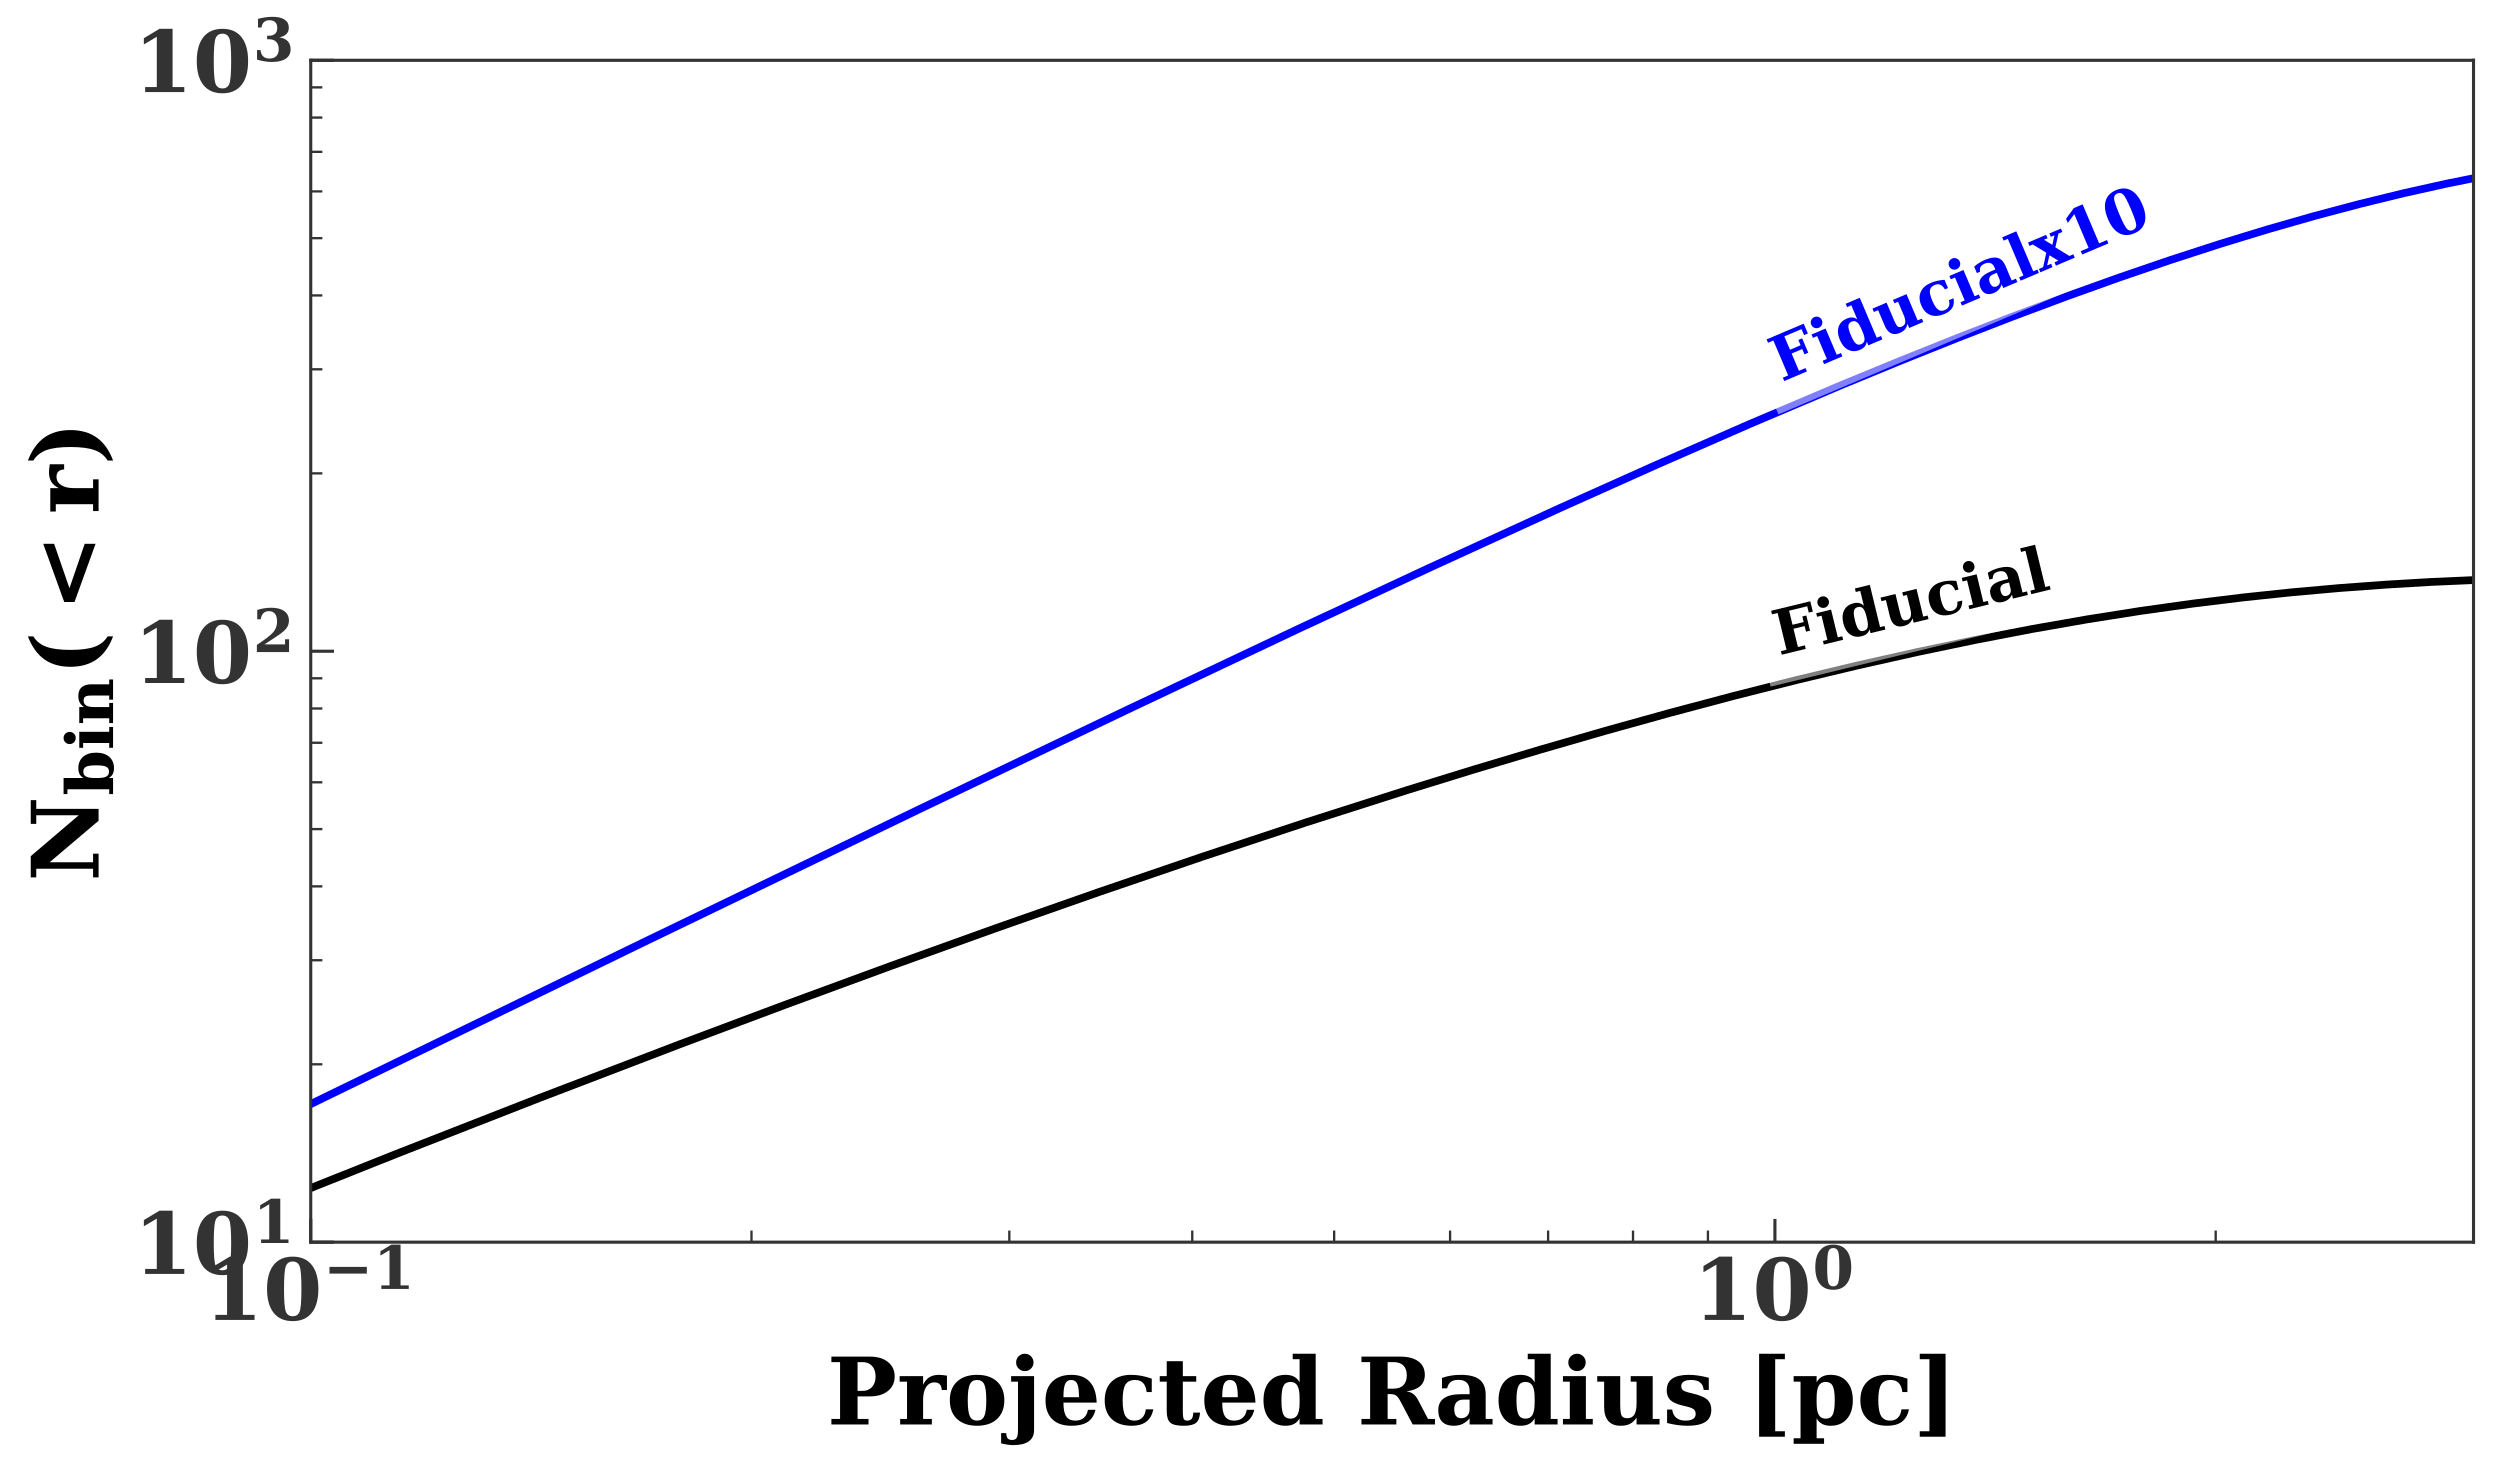 <?xml version="1.0" encoding="utf-8" standalone="no"?>
<!DOCTYPE svg PUBLIC "-//W3C//DTD SVG 1.1//EN"
  "http://www.w3.org/Graphics/SVG/1.1/DTD/svg11.dtd">
<!-- Created with matplotlib (http://matplotlib.org/) -->
<svg height="380pt" version="1.1" viewBox="0 0 645 380" width="645pt" xmlns="http://www.w3.org/2000/svg" xmlns:xlink="http://www.w3.org/1999/xlink">
 <defs>
  <style type="text/css">
*{stroke-linecap:butt;stroke-linejoin:round;}
  </style>
 </defs>
 <g id="figure_1">
  <g id="patch_1">
   <path d="M 0 380.039 
L 645.367 380.039 
L 645.367 0 
L 0 0 
z
" style="fill:#ffffff;"/>
  </g>
  <g id="axes_1">
   <g id="patch_2">
    <path d="M 80.168 320.478 
L 638.168 320.478 
L 638.168 15.558 
L 80.168 15.558 
z
" style="fill:#ffffff;"/>
   </g>
   <g id="matplotlib.axis_1">
    <g id="xtick_1">
     <g id="line2d_1">
      <defs>
       <path d="M 0 0 
L 0 -6 
" id="m1e46e7be4a" style="stroke:#333333;stroke-width:0.8;"/>
      </defs>
      <g>
       <use style="fill:#333333;stroke:#333333;stroke-width:0.8;" x="80.168" xlink:href="#m1e46e7be4a" y="320.478"/>
      </g>
     </g>
     <g id="text_1">
      <!-- $\mathdefault{10^{-1}}$ -->
      <defs>
       <path d="M 13.719 0 
L 13.719 5.906 
L 27.391 5.906 
L 27.391 64.891 
L 12.203 55.906 
L 12.203 63.188 
L 30.516 74.219 
L 45.906 74.219 
L 45.906 5.906 
L 59.625 5.906 
L 59.625 0 
z
" id="DejaVuSerif-Bold-31"/>
       <path d="M 34.812 4.297 
Q 40.672 4.297 42.844 9.609 
Q 45.016 14.938 45.016 36.375 
Q 45.016 57.672 42.844 63.078 
Q 40.672 68.5 34.812 68.5 
Q 28.953 68.5 26.781 63.172 
Q 24.609 57.859 24.609 36.375 
Q 24.609 14.938 26.781 9.609 
Q 28.953 4.297 34.812 4.297 
z
M 34.812 -1.422 
Q 20.219 -1.422 12.453 8.312 
Q 4.688 18.062 4.688 36.375 
Q 4.688 54.688 12.453 64.453 
Q 20.219 74.219 34.812 74.219 
Q 49.359 74.219 57.125 64.453 
Q 64.891 54.688 64.891 36.375 
Q 64.891 18.062 57.125 8.312 
Q 49.359 -1.422 34.812 -1.422 
z
" id="DejaVuSerif-Bold-30"/>
       <path d="M 10.594 36.922 
L 73.188 36.922 
L 73.188 25.688 
L 10.594 25.688 
z
" id="DejaVuSerif-Bold-2212"/>
      </defs>
      <g style="fill:#333333;" transform="translate(52.557 340.695)scale(0.22 -0.22)">
       <use transform="translate(0 0.713)" xlink:href="#DejaVuSerif-Bold-31"/>
       <use transform="translate(69.58 0.713)" xlink:href="#DejaVuSerif-Bold-30"/>
       <use transform="translate(140.069 37.047)scale(0.7)" xlink:href="#DejaVuSerif-Bold-2212"/>
       <use transform="translate(198.721 37.047)scale(0.7)" xlink:href="#DejaVuSerif-Bold-31"/>
      </g>
     </g>
    </g>
    <g id="xtick_2">
     <g id="line2d_2">
      <g>
       <use style="fill:#333333;stroke:#333333;stroke-width:0.8;" x="457.929" xlink:href="#m1e46e7be4a" y="320.478"/>
      </g>
     </g>
     <g id="text_2">
      <!-- $\mathdefault{10^{0}}$ -->
      <g style="fill:#333333;" transform="translate(436.809 340.695)scale(0.22 -0.22)">
       <use transform="translate(0 0.713)" xlink:href="#DejaVuSerif-Bold-31"/>
       <use transform="translate(69.58 0.713)" xlink:href="#DejaVuSerif-Bold-30"/>
       <use transform="translate(140.069 37.047)scale(0.7)" xlink:href="#DejaVuSerif-Bold-30"/>
      </g>
     </g>
    </g>
    <g id="xtick_3">
     <g id="line2d_3">
      <defs>
       <path d="M 0 0 
L 0 -3 
" id="mf2a26a2c00" style="stroke:#333333;stroke-width:0.6;"/>
      </defs>
      <g>
       <use style="fill:#333333;stroke:#333333;stroke-width:0.6;" x="193.885" xlink:href="#mf2a26a2c00" y="320.478"/>
      </g>
     </g>
    </g>
    <g id="xtick_4">
     <g id="line2d_4">
      <g>
       <use style="fill:#333333;stroke:#333333;stroke-width:0.6;" x="260.406" xlink:href="#mf2a26a2c00" y="320.478"/>
      </g>
     </g>
    </g>
    <g id="xtick_5">
     <g id="line2d_5">
      <g>
       <use style="fill:#333333;stroke:#333333;stroke-width:0.6;" x="307.603" xlink:href="#mf2a26a2c00" y="320.478"/>
      </g>
     </g>
    </g>
    <g id="xtick_6">
     <g id="line2d_6">
      <g>
       <use style="fill:#333333;stroke:#333333;stroke-width:0.6;" x="344.212" xlink:href="#mf2a26a2c00" y="320.478"/>
      </g>
     </g>
    </g>
    <g id="xtick_7">
     <g id="line2d_7">
      <g>
       <use style="fill:#333333;stroke:#333333;stroke-width:0.6;" x="374.123" xlink:href="#mf2a26a2c00" y="320.478"/>
      </g>
     </g>
    </g>
    <g id="xtick_8">
     <g id="line2d_8">
      <g>
       <use style="fill:#333333;stroke:#333333;stroke-width:0.6;" x="399.413" xlink:href="#mf2a26a2c00" y="320.478"/>
      </g>
     </g>
    </g>
    <g id="xtick_9">
     <g id="line2d_9">
      <g>
       <use style="fill:#333333;stroke:#333333;stroke-width:0.6;" x="421.32" xlink:href="#mf2a26a2c00" y="320.478"/>
      </g>
     </g>
    </g>
    <g id="xtick_10">
     <g id="line2d_10">
      <g>
       <use style="fill:#333333;stroke:#333333;stroke-width:0.6;" x="440.644" xlink:href="#mf2a26a2c00" y="320.478"/>
      </g>
     </g>
    </g>
    <g id="xtick_11">
     <g id="line2d_11">
      <g>
       <use style="fill:#333333;stroke:#333333;stroke-width:0.6;" x="571.647" xlink:href="#mf2a26a2c00" y="320.478"/>
      </g>
     </g>
    </g>
    <g id="xtick_12">
     <g id="line2d_12">
      <g>
       <use style="fill:#333333;stroke:#333333;stroke-width:0.6;" x="638.168" xlink:href="#mf2a26a2c00" y="320.478"/>
      </g>
     </g>
    </g>
    <g id="text_3">
     <!-- Projected Radius [pc] -->
     <defs>
      <path d="M 4.688 0 
L 4.688 5.906 
L 14.016 5.906 
L 14.016 67 
L 4.688 67 
L 4.688 72.906 
L 46.188 72.906 
Q 58.344 72.906 65.516 67.109 
Q 72.703 61.328 72.703 51.609 
Q 72.703 41.844 65.5 36 
Q 58.297 30.172 46.188 30.172 
L 32.812 30.172 
L 32.812 5.906 
L 44.578 5.906 
L 44.578 0 
z
M 32.812 36.078 
L 38.281 36.078 
Q 44.625 36.078 48.406 40.297 
Q 52.203 44.531 52.203 51.609 
Q 52.203 58.641 48.438 62.812 
Q 44.672 67 38.281 67 
L 32.812 67 
z
" id="DejaVuSerif-Bold-50"/>
      <path d="M 53.719 52.484 
L 53.719 37.016 
L 48.188 37.016 
Q 47.906 41.156 45.953 43.188 
Q 44 45.219 40.281 45.219 
Q 34.625 45.219 31.344 40.234 
Q 28.078 35.25 28.078 26.422 
L 28.078 5.906 
L 37.5 5.906 
L 37.5 0 
L 3.422 0 
L 3.422 5.906 
L 10.797 5.906 
L 10.797 46 
L 2.875 46 
L 2.875 51.906 
L 28.078 51.906 
L 28.078 42.672 
Q 30.609 48.094 34.781 50.703 
Q 38.969 53.328 45.016 53.328 
Q 46.531 53.328 48.703 53.094 
Q 50.875 52.875 53.719 52.484 
z
" id="DejaVuSerif-Bold-72"/>
      <path d="M 33.406 4.109 
Q 38.875 4.109 41.094 8.797 
Q 43.312 13.484 43.312 25.984 
Q 43.312 38.484 41.109 43.141 
Q 38.922 47.797 33.406 47.797 
Q 27.875 47.797 25.625 43.078 
Q 23.391 38.375 23.391 25.984 
Q 23.391 13.578 25.625 8.844 
Q 27.875 4.109 33.406 4.109 
z
M 33.406 -1.422 
Q 19.672 -1.422 11.891 5.875 
Q 4.109 13.188 4.109 25.984 
Q 4.109 38.812 11.891 46.062 
Q 19.672 53.328 33.406 53.328 
Q 47.172 53.328 54.938 46.062 
Q 62.703 38.812 62.703 25.984 
Q 62.703 13.188 54.906 5.875 
Q 47.125 -1.422 33.406 -1.422 
z
" id="DejaVuSerif-Bold-6f"/>
      <path d="M 8.688 66.609 
Q 8.688 70.562 11.391 73.266 
Q 14.109 75.984 18.109 75.984 
Q 21.922 75.984 24.656 73.25 
Q 27.391 70.516 27.391 66.609 
Q 27.391 62.75 24.672 60.031 
Q 21.969 57.328 18.109 57.328 
Q 14.156 57.328 11.422 60.016 
Q 8.688 62.703 8.688 66.609 
z
M 10.688 46 
L 3.328 46 
L 3.328 51.906 
L 27.984 51.906 
L 27.984 -6.109 
Q 27.984 -14.062 22.344 -18.141 
Q 16.703 -22.219 5.719 -22.219 
Q 2.781 -22.219 -0.531 -21.719 
Q -3.859 -21.234 -7.422 -20.312 
L -7.422 -9.281 
L -1.906 -9.328 
Q -1.812 -13.234 -0.359 -14.969 
Q 1.078 -16.703 4.297 -16.703 
Q 7.859 -16.703 9.266 -14.406 
Q 10.688 -12.109 10.688 -6.109 
z
" id="DejaVuSerif-Bold-6a"/>
      <path d="M 40.094 29.297 
Q 40.094 39.547 38.188 43.672 
Q 36.281 47.797 31.688 47.797 
Q 27.25 47.797 25.312 43.75 
Q 23.391 39.703 23.391 30.172 
L 23.391 29.297 
z
M 59.078 23.484 
L 23.391 23.484 
L 23.391 23.094 
Q 23.391 13.031 26.406 8.562 
Q 29.438 4.109 36.188 4.109 
Q 41.797 4.109 45.266 7.078 
Q 48.734 10.062 49.703 15.719 
L 57.812 15.719 
Q 55.719 6.891 49.469 2.734 
Q 43.219 -1.422 31.984 -1.422 
Q 18.5 -1.422 11.297 5.688 
Q 4.109 12.797 4.109 25.984 
Q 4.109 38.875 11.469 46.094 
Q 18.844 53.328 31.984 53.328 
Q 44.875 53.328 51.75 45.734 
Q 58.641 38.141 59.078 23.484 
z
" id="DejaVuSerif-Bold-65"/>
      <path d="M 56.391 16.219 
Q 54.547 7.328 48.797 2.953 
Q 43.062 -1.422 33.203 -1.422 
Q 19.344 -1.422 11.719 5.75 
Q 4.109 12.938 4.109 25.984 
Q 4.109 38.875 11.625 46.094 
Q 19.141 53.328 32.516 53.328 
Q 37.938 53.328 43.453 52.297 
Q 48.969 51.266 54.688 49.219 
L 54.688 34.812 
L 49.219 34.812 
Q 48.438 41.406 45.359 44.594 
Q 42.281 47.797 36.719 47.797 
Q 29.5 47.797 26.438 42.906 
Q 23.391 38.031 23.391 25.984 
Q 23.391 14.203 26.359 9.156 
Q 29.344 4.109 36.078 4.109 
Q 41.312 4.109 44.453 7.234 
Q 47.609 10.359 48.297 16.219 
z
" id="DejaVuSerif-Bold-63"/>
      <path d="M 9.906 46 
L 2.391 46 
L 2.391 51.906 
L 9.906 51.906 
L 9.906 68.016 
L 27.203 68.016 
L 27.203 51.906 
L 41.609 51.906 
L 41.609 46 
L 27.203 46 
L 27.203 14.203 
Q 27.203 7.422 28.266 5.766 
Q 29.344 4.109 32.172 4.109 
Q 35.297 4.109 36.812 6.203 
Q 38.328 8.297 38.422 12.703 
L 45.703 12.703 
Q 45.266 4.891 41.422 1.734 
Q 37.594 -1.422 28.219 -1.422 
Q 17.531 -1.422 13.719 1.922 
Q 9.906 5.281 9.906 14.203 
z
" id="DejaVuSerif-Bold-74"/>
      <path d="M 42.922 23.391 
L 42.922 28.516 
Q 42.922 37.594 40.578 41.641 
Q 38.234 45.703 33.109 45.703 
Q 27.734 45.703 25.562 41.422 
Q 23.391 37.156 23.391 25.984 
Q 23.391 14.797 25.578 10.5 
Q 27.781 6.203 33.109 6.203 
Q 38.234 6.203 40.578 10.25 
Q 42.922 14.312 42.922 23.391 
z
M 60.203 5.906 
L 67.578 5.906 
L 67.578 0 
L 42.922 0 
L 42.922 6.594 
Q 40.719 2.547 36.984 0.562 
Q 33.25 -1.422 27.781 -1.422 
Q 16.75 -1.422 10.422 5.906 
Q 4.109 13.234 4.109 25.984 
Q 4.109 38.766 10.422 46.047 
Q 16.75 53.328 27.781 53.328 
Q 33.25 53.328 36.984 51.344 
Q 40.719 49.359 42.922 45.312 
L 42.922 70.125 
L 35.5 70.125 
L 35.5 75.984 
L 60.203 75.984 
z
" id="DejaVuSerif-Bold-64"/>
      <path id="DejaVuSerif-Bold-20"/>
      <path d="M 53.078 35.594 
Q 57.422 34.969 60.391 32.719 
Q 63.375 30.469 65.578 26.219 
L 76.219 5.906 
L 83.688 5.906 
L 83.688 0 
L 59.719 0 
L 48.094 22.016 
Q 44.734 28.859 42.359 30.734 
Q 39.984 32.625 35.797 32.625 
L 32.812 32.625 
L 32.812 5.906 
L 42.188 5.906 
L 42.188 0 
L 4.688 0 
L 4.688 5.906 
L 14.016 5.906 
L 14.016 67 
L 4.688 67 
L 4.688 72.906 
L 46.297 72.906 
Q 58.984 72.906 65.891 67.797 
Q 72.797 62.703 72.797 53.328 
Q 72.797 45.703 67.891 41.281 
Q 62.984 36.859 53.078 35.594 
z
M 32.812 38.484 
L 39.203 38.484 
Q 46.047 38.484 49.734 42.188 
Q 53.422 45.906 53.422 52.781 
Q 53.422 59.672 49.734 63.328 
Q 46.047 67 39.203 67 
L 32.812 67 
z
" id="DejaVuSerif-Bold-52"/>
      <path d="M 55.078 31.891 
L 55.078 5.906 
L 62.5 5.906 
L 62.5 0 
L 37.797 0 
L 37.797 6.594 
Q 34.375 2.484 30.172 0.531 
Q 25.984 -1.422 20.609 -1.422 
Q 12.641 -1.422 8.375 2.844 
Q 4.109 7.125 4.109 15.094 
Q 4.109 23.828 10.234 28.172 
Q 16.359 32.516 28.719 32.516 
L 37.797 32.516 
L 37.797 35.594 
Q 37.797 41.891 34.812 44.891 
Q 31.844 47.906 25.594 47.906 
Q 20.406 47.906 17.594 45.781 
Q 14.797 43.656 13.625 38.812 
L 8.109 38.812 
L 8.109 50 
Q 12.75 51.656 17.719 52.484 
Q 22.703 53.328 28.219 53.328 
Q 42.141 53.328 48.609 48.141 
Q 55.078 42.969 55.078 31.891 
z
M 37.797 16.312 
L 37.797 26.703 
L 31.297 26.703 
Q 26.469 26.703 23.875 24.062 
Q 21.297 21.438 21.297 16.5 
Q 21.297 11.578 23.172 9.125 
Q 25.047 6.688 28.906 6.688 
Q 32.906 6.688 35.344 9.328 
Q 37.797 11.969 37.797 16.312 
z
" id="DejaVuSerif-Bold-61"/>
      <path d="M 9.188 66.609 
Q 9.188 70.562 11.922 73.266 
Q 14.656 75.984 18.609 75.984 
Q 22.469 75.984 25.172 73.266 
Q 27.875 70.562 27.875 66.609 
Q 27.875 62.75 25.172 60.031 
Q 22.469 57.328 18.609 57.328 
Q 14.656 57.328 11.922 60.016 
Q 9.188 62.703 9.188 66.609 
z
M 28.078 5.906 
L 35.5 5.906 
L 35.5 0 
L 3.422 0 
L 3.422 5.906 
L 10.797 5.906 
L 10.797 46 
L 3.422 46 
L 3.422 51.906 
L 28.078 51.906 
z
" id="DejaVuSerif-Bold-69"/>
      <path d="M 61.922 51.906 
L 61.922 5.906 
L 69.281 5.906 
L 69.281 0 
L 44.578 0 
L 44.578 7.328 
Q 41.5 2.688 37.5 0.625 
Q 33.5 -1.422 27.391 -1.422 
Q 18.656 -1.422 14.188 3.734 
Q 9.719 8.891 9.719 18.891 
L 9.719 46 
L 2.297 46 
L 2.297 51.906 
L 27 51.906 
L 27 21.578 
Q 27 11.922 28.609 9.297 
Q 30.219 6.688 34.516 6.688 
Q 39.75 6.688 42.156 10.547 
Q 44.578 14.406 44.578 22.797 
L 44.578 46 
L 38.281 46 
L 38.281 51.906 
z
" id="DejaVuSerif-Bold-75"/>
      <path d="M 4.688 1.516 
L 4.688 16.016 
L 10.203 16.016 
Q 10.891 10.203 14.547 7.156 
Q 18.219 4.109 24.516 4.109 
Q 29.781 4.109 32.594 5.938 
Q 35.406 7.766 35.406 11.188 
Q 35.406 14.312 33.625 16.016 
Q 31.844 17.719 26.703 19 
L 19.578 20.797 
Q 11.531 22.797 7.906 26.531 
Q 4.297 30.281 4.297 36.625 
Q 4.297 45.062 10.156 49.188 
Q 16.016 53.328 28.219 53.328 
Q 32.812 53.328 38.016 52.562 
Q 43.219 51.812 49.516 50.203 
L 49.516 37.109 
L 44 37.109 
Q 43.562 42.438 40.203 45.109 
Q 36.859 47.797 30.609 47.797 
Q 25.344 47.797 22.625 46.109 
Q 19.922 44.438 19.922 41.219 
Q 19.922 38.578 21.484 37.062 
Q 23.047 35.547 27.094 34.516 
L 34.188 32.719 
Q 44.391 30.125 48.297 26.312 
Q 52.203 22.516 52.203 15.719 
Q 52.203 6.938 45.922 2.75 
Q 39.656 -1.422 26.422 -1.422 
Q 21.578 -1.422 16.156 -0.688 
Q 10.75 0.047 4.688 1.516 
z
" id="DejaVuSerif-Bold-73"/>
      <path d="M 12.5 75.984 
L 40.188 75.984 
L 40.188 70.125 
L 29.781 70.125 
L 29.781 -7.328 
L 40.188 -7.328 
L 40.188 -13.188 
L 12.5 -13.188 
z
" id="DejaVuSerif-Bold-5b"/>
      <path d="M 27 28.516 
L 27 23.391 
Q 27 14.312 29.312 10.25 
Q 31.641 6.203 36.812 6.203 
Q 42.141 6.203 44.312 10.5 
Q 46.484 14.797 46.484 25.984 
Q 46.484 37.156 44.312 41.422 
Q 42.141 45.703 36.812 45.703 
Q 31.641 45.703 29.312 41.641 
Q 27 37.594 27 28.516 
z
M 9.719 46 
L 2.297 46 
L 2.297 51.906 
L 27 51.906 
L 27 45.312 
Q 29.203 49.359 32.906 51.344 
Q 36.625 53.328 42.094 53.328 
Q 53.172 53.328 59.547 46.016 
Q 65.922 38.719 65.922 25.984 
Q 65.922 13.234 59.547 5.906 
Q 53.172 -1.422 42.094 -1.422 
Q 36.625 -1.422 32.906 0.562 
Q 29.203 2.547 27 6.594 
L 27 -14.891 
L 35.016 -14.891 
L 35.016 -20.797 
L 2.297 -20.797 
L 2.297 -14.891 
L 9.719 -14.891 
z
" id="DejaVuSerif-Bold-70"/>
      <path d="M 34.812 75.984 
L 34.812 -13.188 
L 7.078 -13.188 
L 7.078 -7.328 
L 17.484 -7.328 
L 17.484 70.125 
L 7.078 70.125 
L 7.078 75.984 
z
" id="DejaVuSerif-Bold-5d"/>
     </defs>
     <g transform="translate(213.375 367.506)scale(0.24 -0.24)">
      <use xlink:href="#DejaVuSerif-Bold-50"/>
      <use x="75.195" xlink:href="#DejaVuSerif-Bold-72"/>
      <use x="127.881" xlink:href="#DejaVuSerif-Bold-6f"/>
      <use x="194.58" xlink:href="#DejaVuSerif-Bold-6a"/>
      <use x="230.762" xlink:href="#DejaVuSerif-Bold-65"/>
      <use x="294.385" xlink:href="#DejaVuSerif-Bold-63"/>
      <use x="355.273" xlink:href="#DejaVuSerif-Bold-74"/>
      <use x="401.465" xlink:href="#DejaVuSerif-Bold-65"/>
      <use x="465.088" xlink:href="#DejaVuSerif-Bold-64"/>
      <use x="535.01" xlink:href="#DejaVuSerif-Bold-20"/>
      <use x="569.824" xlink:href="#DejaVuSerif-Bold-52"/>
      <use x="652.961" xlink:href="#DejaVuSerif-Bold-61"/>
      <use x="717.756" xlink:href="#DejaVuSerif-Bold-64"/>
      <use x="787.678" xlink:href="#DejaVuSerif-Bold-69"/>
      <use x="825.666" xlink:href="#DejaVuSerif-Bold-75"/>
      <use x="898.371" xlink:href="#DejaVuSerif-Bold-73"/>
      <use x="954.67" xlink:href="#DejaVuSerif-Bold-20"/>
      <use x="989.484" xlink:href="#DejaVuSerif-Bold-5b"/>
      <use x="1036.799" xlink:href="#DejaVuSerif-Bold-70"/>
      <use x="1106.721" xlink:href="#DejaVuSerif-Bold-63"/>
      <use x="1167.609" xlink:href="#DejaVuSerif-Bold-5d"/>
     </g>
    </g>
   </g>
   <g id="matplotlib.axis_2">
    <g id="ytick_1">
     <g id="line2d_13">
      <defs>
       <path d="M 0 0 
L 6 0 
" id="m8cfde65c6c" style="stroke:#333333;stroke-width:0.8;"/>
      </defs>
      <g>
       <use style="fill:#333333;stroke:#333333;stroke-width:0.8;" x="80.168" xlink:href="#m8cfde65c6c" y="320.478"/>
      </g>
     </g>
     <g id="text_4">
      <!-- $\mathdefault{10^{1}}$ -->
      <g style="fill:#333333;" transform="translate(34.428 328.837)scale(0.22 -0.22)">
       <use transform="translate(0 0.713)" xlink:href="#DejaVuSerif-Bold-31"/>
       <use transform="translate(69.58 0.713)" xlink:href="#DejaVuSerif-Bold-30"/>
       <use transform="translate(140.069 37.047)scale(0.7)" xlink:href="#DejaVuSerif-Bold-31"/>
      </g>
     </g>
    </g>
    <g id="ytick_2">
     <g id="line2d_14">
      <g>
       <use style="fill:#333333;stroke:#333333;stroke-width:0.8;" x="80.168" xlink:href="#m8cfde65c6c" y="168.018"/>
      </g>
     </g>
     <g id="text_5">
      <!-- $\mathdefault{10^{2}}$ -->
      <defs>
       <path d="M 13.188 54.891 
L 7.328 54.891 
L 7.328 70.609 
Q 13.281 72.406 19.109 73.312 
Q 24.953 74.219 30.906 74.219 
Q 44.828 74.219 52.609 68.531 
Q 60.406 62.844 60.406 52.688 
Q 60.406 45.453 56.109 39.719 
Q 51.812 33.984 39.703 26.125 
L 19.391 12.797 
L 53.906 12.797 
L 53.906 21.391 
L 60.594 21.391 
L 60.594 0 
L 6.688 0 
L 6.688 11.922 
L 17.484 19.391 
Q 31.297 28.906 35.891 35.594 
Q 40.484 42.281 40.484 51.219 
Q 40.484 59.672 36.984 64.078 
Q 33.5 68.5 26.812 68.5 
Q 21.047 68.5 17.578 65.016 
Q 14.109 61.531 13.188 54.891 
z
" id="DejaVuSerif-Bold-32"/>
      </defs>
      <g style="fill:#333333;" transform="translate(34.428 176.377)scale(0.22 -0.22)">
       <use transform="translate(0 0.713)" xlink:href="#DejaVuSerif-Bold-31"/>
       <use transform="translate(69.58 0.713)" xlink:href="#DejaVuSerif-Bold-30"/>
       <use transform="translate(140.069 37.047)scale(0.7)" xlink:href="#DejaVuSerif-Bold-32"/>
      </g>
     </g>
    </g>
    <g id="ytick_3">
     <g id="line2d_15">
      <g>
       <use style="fill:#333333;stroke:#333333;stroke-width:0.8;" x="80.168" xlink:href="#m8cfde65c6c" y="15.558"/>
      </g>
     </g>
     <g id="text_6">
      <!-- $\mathdefault{10^{3}}$ -->
      <defs>
       <path d="M 8.594 70.797 
Q 15.047 72.516 21.094 73.359 
Q 27.156 74.219 32.906 74.219 
Q 46.094 74.219 53.141 69.5 
Q 60.203 64.797 60.203 56 
Q 60.203 49.422 56.141 45.312 
Q 52.094 41.219 44.281 39.797 
Q 53.812 38.281 58.5 33.297 
Q 63.188 28.328 63.188 19.672 
Q 63.188 9.469 55.094 4.016 
Q 47.016 -1.422 31.688 -1.422 
Q 25.922 -1.422 19.797 -0.438 
Q 13.672 0.531 6.984 2.484 
L 6.984 18.5 
L 12.891 18.5 
Q 13.422 11.578 17.234 7.938 
Q 21.047 4.297 27.781 4.297 
Q 35.203 4.297 39.25 8.422 
Q 43.312 12.547 43.312 20.125 
Q 43.312 28.031 39.078 32.328 
Q 34.859 36.625 27.094 36.625 
L 23.875 36.625 
L 23.875 42.484 
L 26.422 42.484 
Q 33.594 42.484 37.203 45.797 
Q 40.828 49.125 40.828 55.719 
Q 40.828 61.922 37.422 65.203 
Q 34.031 68.5 27.688 68.5 
Q 21.922 68.5 18.547 65.344 
Q 15.188 62.203 14.5 56.203 
L 8.594 56.203 
z
" id="DejaVuSerif-Bold-33"/>
      </defs>
      <g style="fill:#333333;" transform="translate(34.428 23.917)scale(0.22 -0.22)">
       <use transform="translate(0 0.713)" xlink:href="#DejaVuSerif-Bold-31"/>
       <use transform="translate(69.58 0.713)" xlink:href="#DejaVuSerif-Bold-30"/>
       <use transform="translate(140.069 37.047)scale(0.7)" xlink:href="#DejaVuSerif-Bold-33"/>
      </g>
     </g>
    </g>
    <g id="ytick_4">
     <g id="line2d_16">
      <defs>
       <path d="M 0 0 
L 3 0 
" id="m94585ff1f2" style="stroke:#333333;stroke-width:0.6;"/>
      </defs>
      <g>
       <use style="fill:#333333;stroke:#333333;stroke-width:0.6;" x="80.168" xlink:href="#m94585ff1f2" y="274.583"/>
      </g>
     </g>
    </g>
    <g id="ytick_5">
     <g id="line2d_17">
      <g>
       <use style="fill:#333333;stroke:#333333;stroke-width:0.6;" x="80.168" xlink:href="#m94585ff1f2" y="247.736"/>
      </g>
     </g>
    </g>
    <g id="ytick_6">
     <g id="line2d_18">
      <g>
       <use style="fill:#333333;stroke:#333333;stroke-width:0.6;" x="80.168" xlink:href="#m94585ff1f2" y="228.688"/>
      </g>
     </g>
    </g>
    <g id="ytick_7">
     <g id="line2d_19">
      <g>
       <use style="fill:#333333;stroke:#333333;stroke-width:0.6;" x="80.168" xlink:href="#m94585ff1f2" y="213.913"/>
      </g>
     </g>
    </g>
    <g id="ytick_8">
     <g id="line2d_20">
      <g>
       <use style="fill:#333333;stroke:#333333;stroke-width:0.6;" x="80.168" xlink:href="#m94585ff1f2" y="201.841"/>
      </g>
     </g>
    </g>
    <g id="ytick_9">
     <g id="line2d_21">
      <g>
       <use style="fill:#333333;stroke:#333333;stroke-width:0.6;" x="80.168" xlink:href="#m94585ff1f2" y="191.635"/>
      </g>
     </g>
    </g>
    <g id="ytick_10">
     <g id="line2d_22">
      <g>
       <use style="fill:#333333;stroke:#333333;stroke-width:0.6;" x="80.168" xlink:href="#m94585ff1f2" y="182.793"/>
      </g>
     </g>
    </g>
    <g id="ytick_11">
     <g id="line2d_23">
      <g>
       <use style="fill:#333333;stroke:#333333;stroke-width:0.6;" x="80.168" xlink:href="#m94585ff1f2" y="174.994"/>
      </g>
     </g>
    </g>
    <g id="ytick_12">
     <g id="line2d_24">
      <g>
       <use style="fill:#333333;stroke:#333333;stroke-width:0.6;" x="80.168" xlink:href="#m94585ff1f2" y="122.123"/>
      </g>
     </g>
    </g>
    <g id="ytick_13">
     <g id="line2d_25">
      <g>
       <use style="fill:#333333;stroke:#333333;stroke-width:0.6;" x="80.168" xlink:href="#m94585ff1f2" y="95.276"/>
      </g>
     </g>
    </g>
    <g id="ytick_14">
     <g id="line2d_26">
      <g>
       <use style="fill:#333333;stroke:#333333;stroke-width:0.6;" x="80.168" xlink:href="#m94585ff1f2" y="76.228"/>
      </g>
     </g>
    </g>
    <g id="ytick_15">
     <g id="line2d_27">
      <g>
       <use style="fill:#333333;stroke:#333333;stroke-width:0.6;" x="80.168" xlink:href="#m94585ff1f2" y="61.453"/>
      </g>
     </g>
    </g>
    <g id="ytick_16">
     <g id="line2d_28">
      <g>
       <use style="fill:#333333;stroke:#333333;stroke-width:0.6;" x="80.168" xlink:href="#m94585ff1f2" y="49.381"/>
      </g>
     </g>
    </g>
    <g id="ytick_17">
     <g id="line2d_29">
      <g>
       <use style="fill:#333333;stroke:#333333;stroke-width:0.6;" x="80.168" xlink:href="#m94585ff1f2" y="39.175"/>
      </g>
     </g>
    </g>
    <g id="ytick_18">
     <g id="line2d_30">
      <g>
       <use style="fill:#333333;stroke:#333333;stroke-width:0.6;" x="80.168" xlink:href="#m94585ff1f2" y="30.333"/>
      </g>
     </g>
    </g>
    <g id="ytick_19">
     <g id="line2d_31">
      <g>
       <use style="fill:#333333;stroke:#333333;stroke-width:0.6;" x="80.168" xlink:href="#m94585ff1f2" y="22.534"/>
      </g>
     </g>
    </g>
    <g id="text_7">
     <!-- $N_{bin}(&lt;r)$ -->
     <defs>
      <path d="M 4.391 0 
L 4.391 5.906 
L 13.719 5.906 
L 13.719 67 
L 4.391 67 
L 4.391 72.906 
L 27.203 72.906 
L 71.188 21.297 
L 71.188 67 
L 61.922 67 
L 61.922 72.906 
L 87.406 72.906 
L 87.406 67 
L 78.078 67 
L 78.078 0 
L 65.281 0 
L 20.609 52.688 
L 20.609 5.906 
L 29.891 5.906 
L 29.891 0 
z
" id="DejaVuSerif-Bold-4e"/>
      <path d="M 9.719 5.906 
L 9.719 70.125 
L 2.297 70.125 
L 2.297 75.984 
L 27 75.984 
L 27 45.312 
Q 29.203 49.359 32.906 51.344 
Q 36.625 53.328 42.094 53.328 
Q 53.172 53.328 59.547 46.016 
Q 65.922 38.719 65.922 25.984 
Q 65.922 13.234 59.547 5.906 
Q 53.172 -1.422 42.094 -1.422 
Q 36.625 -1.422 32.906 0.562 
Q 29.203 2.547 27 6.594 
L 27 0 
L 2.297 0 
L 2.297 5.906 
z
M 27 23.391 
Q 27 14.312 29.312 10.25 
Q 31.641 6.203 36.812 6.203 
Q 42.141 6.203 44.312 10.5 
Q 46.484 14.797 46.484 25.984 
Q 46.484 37.156 44.312 41.422 
Q 42.141 45.703 36.812 45.703 
Q 31.641 45.703 29.312 41.641 
Q 27 37.594 27 28.516 
z
" id="DejaVuSerif-Bold-62"/>
      <path d="M 3.422 0 
L 3.422 5.906 
L 10.797 5.906 
L 10.797 46 
L 3.422 46 
L 3.422 51.906 
L 28.078 51.906 
L 28.078 44.578 
Q 31.203 49.219 35.203 51.266 
Q 39.203 53.328 45.312 53.328 
Q 54.047 53.328 58.516 48.172 
Q 62.984 43.016 62.984 33.016 
L 62.984 5.906 
L 70.406 5.906 
L 70.406 0 
L 39.406 0 
L 39.406 5.906 
L 45.703 5.906 
L 45.703 33.5 
Q 45.703 40.094 44.016 42.656 
Q 42.328 45.219 38.188 45.219 
Q 32.953 45.219 30.516 41.375 
Q 28.078 37.547 28.078 29.203 
L 28.078 5.906 
L 34.422 5.906 
L 34.422 0 
z
" id="DejaVuSerif-Bold-6e"/>
      <path d="M 42.094 -15.578 
Q 25.641 -9.469 17.531 1.906 
Q 9.422 13.281 9.422 30.172 
Q 9.422 47.078 17.422 58.297 
Q 25.438 69.531 42.094 75.984 
L 42.094 70.125 
Q 34.375 65.438 30.984 56.219 
Q 27.594 47.016 27.594 30.172 
Q 27.594 13.375 30.984 4.172 
Q 34.375 -5.031 42.094 -9.719 
z
" id="DejaVuSerif-Bold-28"/>
      <path d="M 73.188 47.797 
L 25.391 31.297 
L 73.188 14.891 
L 73.188 3.219 
L 10.594 25.875 
L 10.594 36.922 
L 73.188 59.516 
z
" id="DejaVuSerif-Bold-3c"/>
      <path d="M 5.078 -15.578 
L 5.078 -9.719 
Q 12.797 -5.031 16.188 4.172 
Q 19.578 13.375 19.578 30.172 
Q 19.578 47.016 16.188 56.219 
Q 12.797 65.438 5.078 70.125 
L 5.078 75.984 
Q 21.734 69.531 29.766 58.297 
Q 37.797 47.078 37.797 30.172 
Q 37.797 13.281 29.656 1.906 
Q 21.531 -9.469 5.078 -15.578 
z
" id="DejaVuSerif-Bold-29"/>
     </defs>
     <g transform="translate(25.436 227.418)rotate(-90)scale(0.24 -0.24)">
      <use transform="translate(0 0.016)" xlink:href="#DejaVuSerif-Bold-4e"/>
      <use transform="translate(92.315 -15.556)scale(0.7)" xlink:href="#DejaVuSerif-Bold-62"/>
      <use transform="translate(141.26 -15.556)scale(0.7)" xlink:href="#DejaVuSerif-Bold-69"/>
      <use transform="translate(167.852 -15.556)scale(0.7)" xlink:href="#DejaVuSerif-Bold-6e"/>
      <use transform="translate(221.341 0.016)" xlink:href="#DejaVuSerif-Bold-28"/>
      <use transform="translate(289.817 0.016)" xlink:href="#DejaVuSerif-Bold-3c"/>
      <use transform="translate(394.768 0.016)" xlink:href="#DejaVuSerif-Bold-72"/>
      <use transform="translate(447.454 0.016)" xlink:href="#DejaVuSerif-Bold-29"/>
     </g>
    </g>
   </g>
   <g id="line2d_32">
    <path clip-path="url(#p9c1ad57b1a)" d="M -1 339.543 
L 29.207 327.094 
L 65.834 312.228 
L 102.412 297.645 
L 138.921 283.372 
L 175.338 269.438 
L 202.571 259.234 
L 229.714 249.261 
L 256.746 239.543 
L 283.636 230.108 
L 310.347 220.987 
L 336.832 212.22 
L 363.033 203.852 
L 380.309 198.52 
L 397.404 193.405 
L 414.291 188.525 
L 430.942 183.897 
L 447.329 179.539 
L 463.421 175.467 
L 479.19 171.696 
L 494.608 168.237 
L 509.654 165.097 
L 524.309 162.279 
L 538.561 159.782 
L 552.406 157.598 
L 565.843 155.716 
L 578.882 154.12 
L 591.534 152.787 
L 603.821 151.696 
L 615.764 150.821 
L 627.389 150.134 
L 644.29 149.396 
L 646.367 149.328 
L 646.367 149.328 
" style="fill:none;stroke:#000000;stroke-linecap:square;stroke-width:2;"/>
   </g>
   <g id="line2d_33">
    <path clip-path="url(#p9c1ad57b1a)" d="M -1 324.525 
L 83.719 283.123 
L 165.5 243.376 
L 237.519 208.617 
L 290.851 183.11 
L 334.624 162.417 
L 369.034 146.38 
L 402.727 130.96 
L 427.408 119.903 
L 451.48 109.373 
L 474.851 99.449 
L 490 93.208 
L 504.777 87.289 
L 519.167 81.709 
L 533.157 76.479 
L 546.743 71.607 
L 559.926 67.098 
L 572.711 62.949 
L 585.112 59.158 
L 597.145 55.716 
L 608.831 52.613 
L 620.193 49.837 
L 631.256 47.373 
L 642.047 45.206 
L 646.367 44.409 
L 646.367 44.409 
" style="fill:none;stroke:#0000ff;stroke-linecap:square;stroke-width:2;"/>
   </g>
   <g id="text_8">
    <g id="patch_3">
     <path d="M 456.812 177.156 
L 535.062 158.163 
L 529.523 135.341 
L 451.272 154.334 
z
" style="fill:#ffffff;opacity:0.5;"/>
    </g>
    <!-- Fiducial -->
    <defs>
     <path d="M 4.688 0 
L 4.688 5.906 
L 14.016 5.906 
L 14.016 67 
L 4.688 67 
L 4.688 72.906 
L 69.672 72.906 
L 69.672 55.719 
L 62.984 55.719 
L 62.984 66.219 
L 32.906 66.219 
L 32.906 42.828 
L 51.422 42.828 
L 51.422 52.094 
L 58.109 52.094 
L 58.109 26.906 
L 51.422 26.906 
L 51.422 36.188 
L 32.906 36.188 
L 32.906 5.906 
L 44.391 5.906 
L 44.391 0 
z
" id="DejaVuSerif-Bold-46"/>
     <path d="M 28.078 5.906 
L 35.5 5.906 
L 35.5 0 
L 3.422 0 
L 3.422 5.906 
L 10.797 5.906 
L 10.797 70.125 
L 3.422 70.125 
L 3.422 75.984 
L 28.078 75.984 
z
" id="DejaVuSerif-Bold-6c"/>
    </defs>
    <g transform="translate(458.971 169.092)rotate(-13.643)scale(0.16 -0.16)">
     <use xlink:href="#DejaVuSerif-Bold-46"/>
     <use x="70.996" xlink:href="#DejaVuSerif-Bold-69"/>
     <use x="108.984" xlink:href="#DejaVuSerif-Bold-64"/>
     <use x="178.906" xlink:href="#DejaVuSerif-Bold-75"/>
     <use x="251.611" xlink:href="#DejaVuSerif-Bold-63"/>
     <use x="312.5" xlink:href="#DejaVuSerif-Bold-69"/>
     <use x="350.488" xlink:href="#DejaVuSerif-Bold-61"/>
     <use x="415.283" xlink:href="#DejaVuSerif-Bold-6c"/>
    </g>
   </g>
   <g id="text_9">
    <g id="patch_4">
     <path d="M 458.838 106.906 
L 562.228 62.998 
L 553.048 41.382 
L 449.658 85.289 
z
" style="fill:#ffffff;opacity:0.5;"/>
    </g>
    <!-- Fiducialx10 -->
    <defs>
     <path d="M 35.109 33.109 
L 44.281 46 
L 37.891 46 
L 37.891 51.906 
L 58.109 51.906 
L 58.109 46 
L 51.219 46 
L 37.984 27.484 
L 53.422 5.906 
L 60.297 5.906 
L 60.297 0 
L 27.297 0 
L 27.297 5.906 
L 33.984 5.906 
L 24.219 19.578 
L 14.406 5.906 
L 21.391 5.906 
L 21.391 0 
L 0 0 
L 0 5.906 
L 7.422 5.906 
L 21.188 25.297 
L 6.297 46 
L 0.484 46 
L 0.484 51.906 
L 32.172 51.906 
L 32.172 46 
L 25.875 46 
z
" id="DejaVuSerif-Bold-78"/>
    </defs>
    <g style="fill:#0000ff;" transform="translate(459.655 98.598)rotate(-23.01)scale(0.16 -0.16)">
     <use xlink:href="#DejaVuSerif-Bold-46"/>
     <use x="70.996" xlink:href="#DejaVuSerif-Bold-69"/>
     <use x="108.984" xlink:href="#DejaVuSerif-Bold-64"/>
     <use x="178.906" xlink:href="#DejaVuSerif-Bold-75"/>
     <use x="251.611" xlink:href="#DejaVuSerif-Bold-63"/>
     <use x="312.5" xlink:href="#DejaVuSerif-Bold-69"/>
     <use x="350.488" xlink:href="#DejaVuSerif-Bold-61"/>
     <use x="415.283" xlink:href="#DejaVuSerif-Bold-6c"/>
     <use x="453.271" xlink:href="#DejaVuSerif-Bold-78"/>
     <use x="512.891" xlink:href="#DejaVuSerif-Bold-31"/>
     <use x="582.471" xlink:href="#DejaVuSerif-Bold-30"/>
    </g>
   </g>
   <g id="patch_5">
    <path d="M 80.168 320.478 
L 80.168 15.558 
" style="fill:none;stroke:#333333;stroke-linecap:square;stroke-linejoin:miter;stroke-width:0.8;"/>
   </g>
   <g id="patch_6">
    <path d="M 638.168 320.478 
L 638.168 15.558 
" style="fill:none;stroke:#333333;stroke-linecap:square;stroke-linejoin:miter;stroke-width:0.8;"/>
   </g>
   <g id="patch_7">
    <path d="M 80.168 320.478 
L 638.168 320.478 
" style="fill:none;stroke:#333333;stroke-linecap:square;stroke-linejoin:miter;stroke-width:0.8;"/>
   </g>
   <g id="patch_8">
    <path d="M 80.168 15.558 
L 638.168 15.558 
" style="fill:none;stroke:#333333;stroke-linecap:square;stroke-linejoin:miter;stroke-width:0.8;"/>
   </g>
  </g>
 </g>
 <defs>
  <clipPath id="p9c1ad57b1a">
   <rect height="304.92" width="558" x="80.168" y="15.558"/>
  </clipPath>
 </defs>
</svg>
